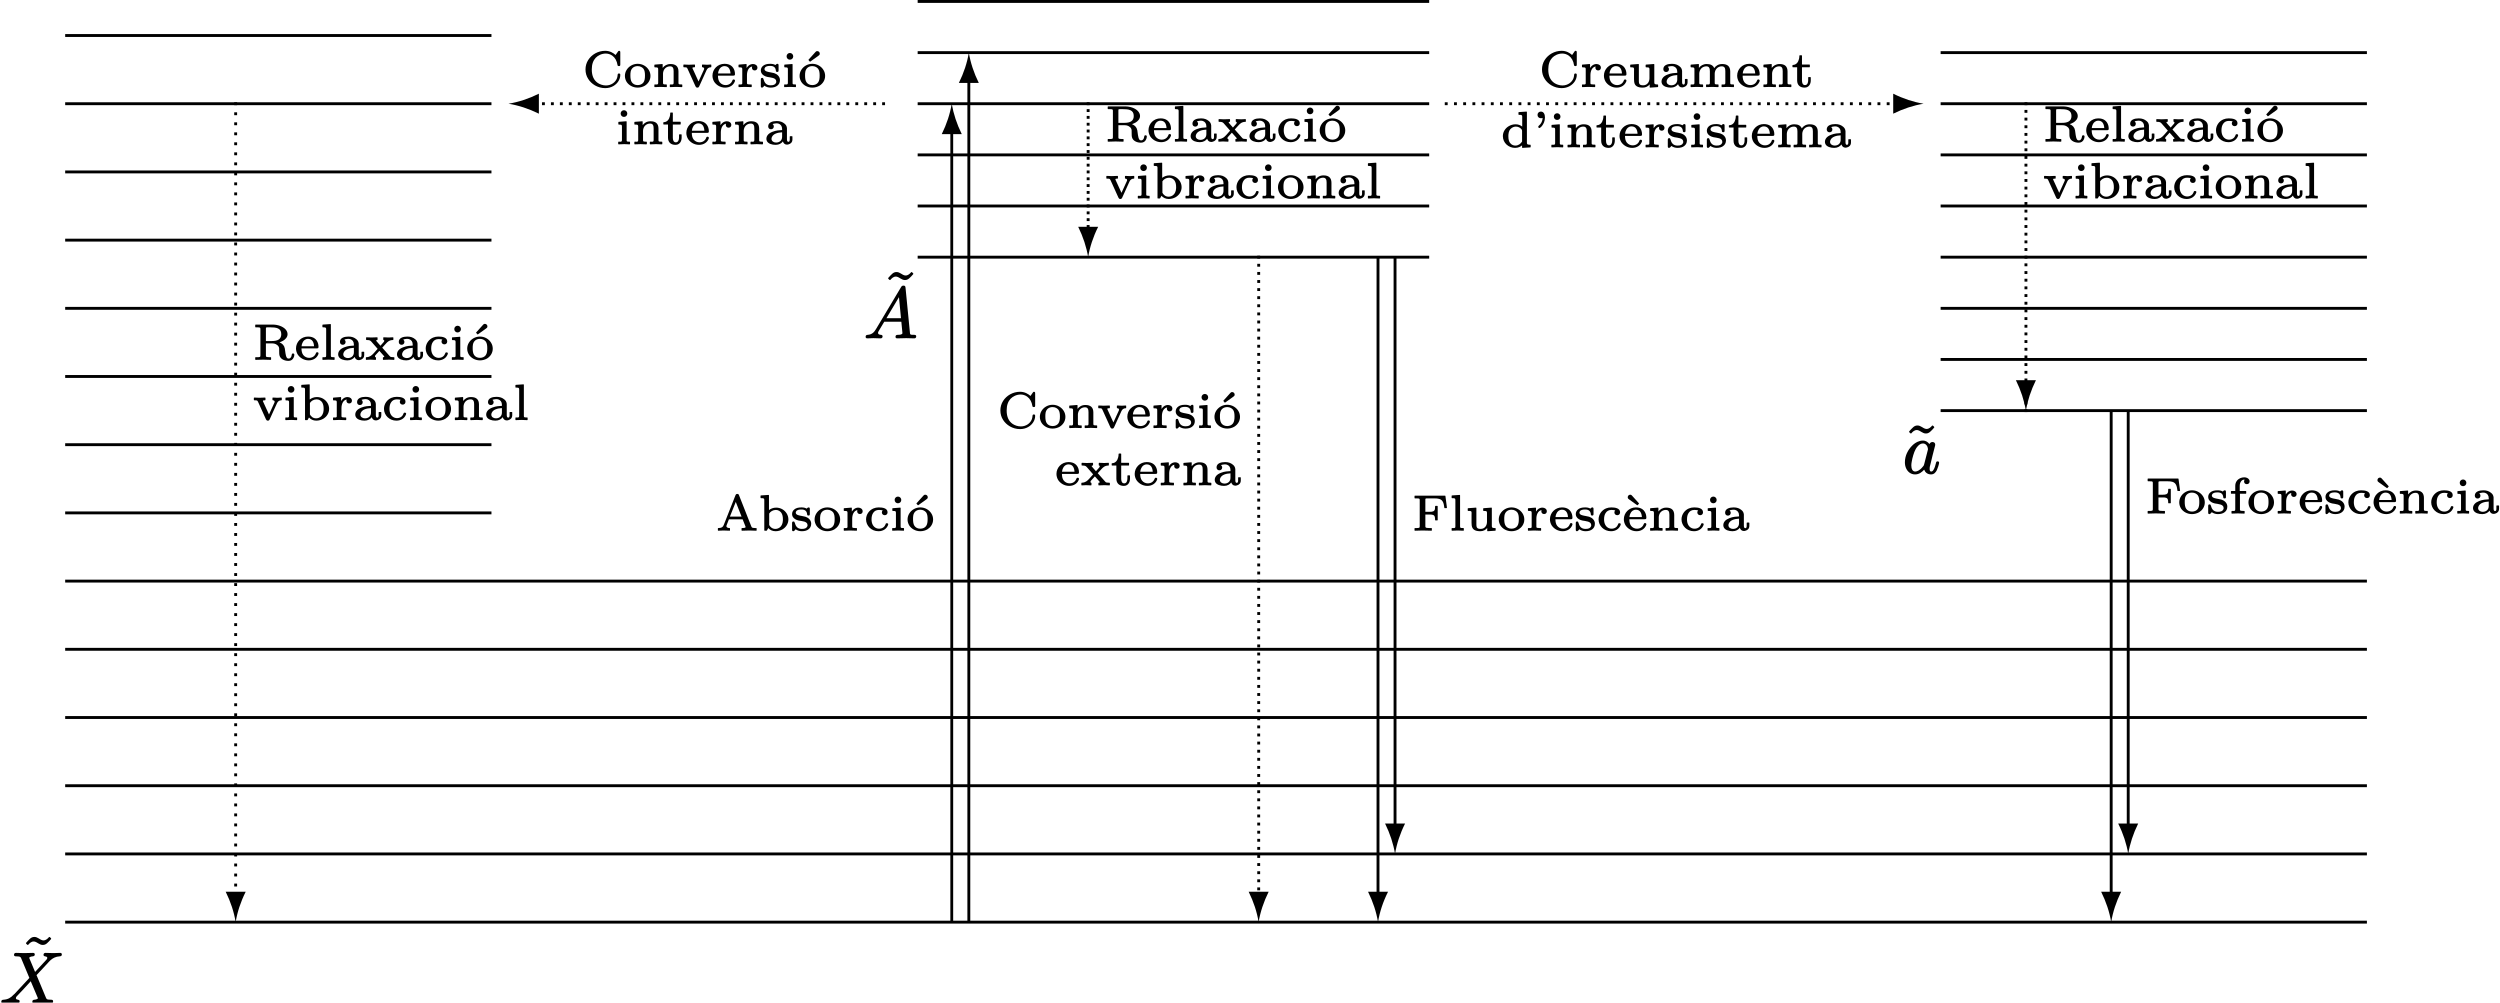 <?xml version='1.0' encoding='UTF-8'?>
<!-- This file was generated by dvisvgm 3.4 -->
<svg version='1.1' xmlns='http://www.w3.org/2000/svg' xmlns:xlink='http://www.w3.org/1999/xlink' width='346.37pt' height='138.91pt' viewBox='2.78 -141.93 346.37 138.91'>
<defs>
<path id='g4-39' d='M.66-4.44C.66-4.17 .85-3.98 1.13-3.98C1.23-3.98 1.31-4 1.37-4.02C1.35-3.55 1.14-3.19 .84-2.94C.8-2.9 .76-2.86 .76-2.79C.76-2.71 .84-2.62 .92-2.62C.95-2.62 .96-2.63 .98-2.64C1.11-2.71 1.19-2.8 1.3-2.94C1.49-3.19 1.69-3.58 1.69-4.08C1.69-4.5 1.54-4.9 1.12-4.9C.85-4.9 .66-4.7 .66-4.44Z'/>
<path id='g4-65' d='M1.92-1.9L2.73-3.93L3.53-1.9H1.92ZM5.55 .06C5.55 .06 5.56 .06 5.56 .06C5.59 .06 5.62 .03 5.62 0V-.25C5.62-.29 5.59-.31 5.56-.31H5.42C5.31-.31 5.22-.32 5.15-.33C4.98-.35 4.94-.4 4.88-.54L3.19-4.83C3.15-4.95 3.1-5.04 2.94-5.04S2.73-4.95 2.68-4.83L1.07-.75C.96-.45 .78-.31 .31-.31C.28-.31 .25-.29 .25-.25V0C.25 .03 .28 .06 .31 .06C.31 .06 .32 .06 .32 .06C.55 .04 .8 .03 1.03 .03C1.28 .03 1.64 .06 1.87 .06C1.9 .06 1.93 .03 1.93 0V-.25C1.93-.29 1.9-.31 1.87-.31C1.65-.31 1.43-.38 1.43-.59C1.43-.64 1.44-.66 1.46-.7L1.78-1.52H3.68L4.07-.54C4.07-.52 4.09-.48 4.09-.45C4.09-.31 3.74-.31 3.59-.31C3.56-.31 3.53-.29 3.53-.25V0C3.53 .03 3.56 .06 3.59 .06L4.63 .03C4.87 .03 5.34 .04 5.55 .06Z'/>
<path id='g4-67' d='M5.07-1.83C5.07-1.83 5.07-1.83 5.07-1.83C4.96-1.83 4.9-1.78 4.89-1.68C4.87-1.5 4.85-1.34 4.8-1.19C4.59-.61 4-.17 3.26-.17C2.84-.17 2.43-.32 2.14-.51C1.61-.87 1.3-1.46 1.3-2.38C1.3-3.12 1.5-3.63 1.84-4C2.15-4.32 2.66-4.59 3.24-4.59C3.54-4.59 3.86-4.5 4.14-4.3C4.52-4.03 4.78-3.58 4.87-2.98C4.89-2.89 4.95-2.85 5.06-2.85C5.06-2.85 5.06-2.85 5.06-2.85C5.22-2.85 5.25-2.92 5.25-3.08V-4.73C5.25-4.87 5.23-4.97 5.09-4.97C5.09-4.97 5.09-4.97 5.09-4.97C5-4.97 4.97-4.92 4.92-4.85L4.6-4.39C4.29-4.67 3.81-4.97 3.16-4.97C2.16-4.97 1.28-4.45 .8-3.69C.56-3.31 .43-2.86 .43-2.39C.43-1.9 .56-1.45 .81-1.07C1.24-.38 2.1 .2 3.16 .2C4.02 .2 4.66-.23 4.99-.76C5.16-1.03 5.25-1.33 5.25-1.63C5.25-1.76 5.2-1.83 5.07-1.83Z'/>
<path id='g4-70' d='M4.76-3.07C4.79-3.07 4.82-3.1 4.82-3.13C4.82-3.13 4.82-3.14 4.82-3.14L4.61-4.74C4.6-4.78 4.58-4.8 4.55-4.8H.39C.36-4.8 .33-4.77 .33-4.74V-4.48C.33-4.45 .36-4.42 .39-4.42H.56C.69-4.42 .79-4.41 .86-4.41C1.02-4.39 1.05-4.34 1.05-4.17V-.56C1.05-.43 1.04-.38 .94-.34C.83-.31 .73-.31 .56-.31H.39C.36-.31 .33-.29 .33-.25V0C.33 .03 .36 .06 .39 .06L1.45 .03L2.67 .06C2.71 .06 2.73 .03 2.73 0V-.25C2.73-.29 2.71-.31 2.67-.31H2.43C2.27-.31 2.15-.32 2.06-.33C1.89-.36 1.83-.38 1.83-.57V-2.18H2.45C2.59-2.18 2.71-2.18 2.8-2.15C3.14-2.09 3.18-1.85 3.18-1.43C3.18-1.39 3.21-1.37 3.24-1.37H3.48C3.51-1.37 3.54-1.39 3.54-1.43V-3.31C3.54-3.35 3.51-3.38 3.48-3.38H3.24C3.21-3.38 3.18-3.35 3.18-3.31C3.18-3.17 3.17-3.05 3.16-2.95C3.1-2.62 2.85-2.56 2.45-2.56H1.83V-4.21C1.83-4.24 1.83-4.27 1.83-4.29C1.84-4.44 1.95-4.42 2.11-4.42H3.08C3.35-4.42 3.57-4.4 3.74-4.35C4.28-4.2 4.38-3.75 4.46-3.12C4.46-3.09 4.48-3.07 4.52-3.07H4.76Z'/>
<path id='g4-82' d='M2.66-2.55H1.82V-4.24C1.82-4.35 1.81-4.41 1.9-4.44C2.03-4.46 2.23-4.45 2.39-4.45C3.24-4.45 3.95-4.36 3.95-3.5C3.95-2.77 3.4-2.55 2.66-2.55ZM5.58-.83C5.45-.83 5.41-.75 5.4-.64C5.38-.47 5.33-.35 5.27-.27C5.2-.18 5.11-.12 4.98-.12C4.84-.12 4.76-.17 4.71-.26C4.53-.53 4.51-1.14 4.44-1.52C4.39-1.76 4.32-1.89 4.19-2.04C4.13-2.11 3.98-2.25 3.7-2.37C3.88-2.43 4.04-2.5 4.2-2.59C4.5-2.77 4.82-3.07 4.82-3.5C4.82-3.75 4.71-3.98 4.53-4.18C4.16-4.57 3.49-4.83 2.75-4.83H.4C.37-4.83 .34-4.8 .34-4.76V-4.51C.34-4.48 .37-4.45 .4-4.45H.57C.7-4.45 .8-4.44 .87-4.44C1.03-4.41 1.06-4.37 1.06-4.2V-.56C1.06-.43 1.05-.38 .96-.34C.84-.31 .75-.31 .57-.31H.4C.37-.31 .34-.29 .34-.25V0C.34 .03 .37 .06 .4 .06L1.44 .03L2.48 .06C2.51 .06 2.54 .03 2.54 0V-.25C2.54-.29 2.51-.31 2.48-.31H2.31C2.18-.31 2.08-.32 2.01-.33C1.85-.35 1.82-.39 1.82-.56V-2.22H2.68C2.81-2.22 3.15-2.22 3.44-1.95C3.49-1.9 3.54-1.86 3.56-1.81C3.68-1.65 3.66-1.43 3.66-1.14C3.66-1.14 3.66-1.14 3.66-1.14C3.66-.89 3.66-.68 3.72-.5C3.86-.05 4.39 .2 4.95 .2C5.31 .2 5.53 .01 5.64-.21C5.7-.33 5.76-.49 5.76-.63C5.76-.63 5.76-.63 5.76-.64C5.76-.76 5.7-.83 5.58-.83Z'/>
<path id='g4-97' d='M.96-.7C.96-.79 .98-.89 1.03-.98C1.23-1.4 1.79-1.58 2.43-1.61V-.98C2.43-.49 2.08-.19 1.59-.19C1.27-.19 .96-.38 .96-.7ZM3.3-.29C3.13-.29 3.1-.48 3.1-.65V-1.88C3.1-1.99 3.1-2.09 3.1-2.19C3.07-2.48 2.95-2.66 2.76-2.81C2.48-3.04 2.16-3.17 1.69-3.17C1.12-3.17 .5-3 .5-2.43C.5-2.19 .66-2.03 .89-2.03C1.12-2.03 1.28-2.19 1.28-2.42C1.28-2.56 1.21-2.68 1.12-2.75C1.19-2.78 1.28-2.81 1.37-2.82C1.52-2.85 1.65-2.85 1.67-2.85C1.76-2.85 1.86-2.84 1.94-2.81C2.23-2.71 2.43-2.47 2.43-2.07V-1.92C2.06-1.9 1.6-1.88 1.12-1.69C.83-1.58 .63-1.45 .49-1.3C.35-1.14 .25-.96 .25-.7C.25-.59 .28-.47 .33-.38C.51-.03 1.03 .13 1.53 .13C2.01 .13 2.34-.08 2.54-.35C2.61-.11 2.79 .1 3.1 .1C3.11 .1 3.21 .1 3.33 .06C3.63-.02 3.86-.24 3.86-.63V-1.01C3.86-1.05 3.83-1.07 3.79-1.07H3.56C3.52-1.07 3.49-1.05 3.49-1.01V-.63C3.49-.47 3.47-.29 3.3-.29Z'/>
<path id='g4-98' d='M1.48-.73V-2.32C1.65-2.59 1.99-2.82 2.41-2.82C2.77-2.82 3.03-2.61 3.17-2.41C3.31-2.18 3.38-1.92 3.38-1.51C3.38-1.42 3.38-1.23 3.33-1.02C3.28-.84 3.21-.67 3.1-.54C2.84-.24 2.52-.19 2.33-.19C1.9-.19 1.62-.46 1.48-.73ZM1.45-2.8V-4.84C1.45-4.87 1.42-4.9 1.39-4.9C1.39-4.9 1.39-4.9 1.38-4.9L.33-4.83C.31-4.83 .28-4.8 .28-4.76V-4.51C.28-4.48 .31-4.45 .34-4.45C.46-4.45 .54-4.44 .61-4.44C.8-4.41 .8-4.32 .8-4.11V0C.8 .03 .83 .06 .86 .06H1.1C1.12 .06 1.14 .05 1.16 .03L1.35-.31C1.59-.05 1.92 .13 2.36 .13C2.72 .13 3.05 .03 3.33-.13C3.76-.39 4.14-.86 4.14-1.51C4.14-1.8 4.05-2.09 3.91-2.32C3.61-2.81 3.08-3.14 2.44-3.14C2.04-3.14 1.69-2.99 1.45-2.8Z'/>
<path id='g4-99' d='M3.15-.98C3.01-.98 2.98-.92 2.96-.82C2.83-.47 2.52-.22 2.06-.22C1.95-.22 1.83-.24 1.72-.28C1.28-.45 1.02-.88 1.02-1.51C1.02-1.9 1.1-2.2 1.25-2.41C1.4-2.65 1.66-2.82 2.04-2.82C2.15-2.82 2.45-2.8 2.57-2.76C2.5-2.7 2.45-2.59 2.45-2.48C2.45-2.25 2.62-2.09 2.85-2.09C3.08-2.09 3.24-2.25 3.24-2.49C3.24-3.06 2.56-3.17 2.02-3.17C1.75-3.17 1.51-3.12 1.29-3.03C.73-2.8 .26-2.22 .26-1.51C.26-.62 1 .13 1.98 .13C2.64 .13 3.08-.21 3.27-.64C3.3-.71 3.33-.76 3.33-.84C3.33-.94 3.24-.98 3.15-.98Z'/>
<path id='g4-100' d='M1.99-.19C1.75-.19 1.56-.28 1.43-.38C1.13-.61 1.02-.95 1.02-1.49C1.02-1.58 1.02-1.78 1.07-1.99C1.11-2.17 1.18-2.34 1.29-2.46C1.56-2.76 1.88-2.82 2.06-2.82C2.38-2.82 2.66-2.67 2.85-2.44C2.89-2.36 2.92-2.34 2.92-2.22V-.75C2.74-.45 2.41-.19 1.99-.19ZM2.03-3.14C1.67-3.14 1.34-3.04 1.06-2.87C.63-2.61 .26-2.13 .26-1.5C.26-.54 1.07 .13 1.95 .13C2.42 .13 2.74-.07 2.92-.22V.07C2.92 .1 2.94 .13 2.98 .13C2.98 .13 2.98 .13 2.98 .13L4.06 .06C4.09 .06 4.11 .03 4.11 0V-.25C4.11-.29 4.09-.31 4.05-.31C3.94-.31 3.85-.31 3.79-.33C3.61-.35 3.59-.44 3.59-.64V-4.84C3.59-4.87 3.56-4.9 3.53-4.9C3.53-4.9 3.53-4.9 3.52-4.9L2.48-4.83C2.45-4.83 2.42-4.8 2.42-4.76V-4.51C2.42-4.48 2.45-4.45 2.48-4.45C2.59-4.45 2.68-4.45 2.75-4.44C2.93-4.41 2.94-4.32 2.94-4.12V-2.82C2.72-3 2.41-3.14 2.03-3.14Z'/>
<path id='g4-101' d='M2.71-1.83H.98C1-2.04 1.05-2.2 1.12-2.33C1.24-2.61 1.5-2.85 1.88-2.85C2.48-2.85 2.68-2.36 2.71-1.83ZM3.15-1C3.03-1 2.98-.93 2.96-.84C2.82-.47 2.5-.22 2.02-.22C1.72-.22 1.42-.36 1.22-.61C1.04-.84 .97-1.16 .97-1.53H3.08C3.25-1.53 3.33-1.56 3.33-1.74C3.33-1.9 3.31-2.06 3.26-2.23C3.08-2.8 2.64-3.17 1.88-3.17C.93-3.17 .21-2.42 .21-1.53C.21-1.22 .3-.93 .45-.68C.74-.24 1.29 .13 1.97 .13C2.63 .13 3.09-.22 3.28-.66C3.31-.72 3.33-.77 3.33-.84C3.33-.94 3.25-1 3.15-1Z'/>
<path id='g4-102' d='M1.19 .03L2.09 .06C2.13 .06 2.15 .03 2.15 0V-.25C2.15-.29 2.13-.31 2.09-.31H1.95C1.83-.31 1.74-.32 1.67-.33C1.51-.35 1.5-.4 1.5-.56V-2.69H2.31C2.34-2.69 2.37-2.72 2.37-2.75V-3.01C2.37-3.04 2.34-3.07 2.31-3.07H1.47V-3.79C1.47-4.28 1.76-4.71 2.15-4.64C2.11-4.58 2.07-4.49 2.07-4.4C2.07-4.18 2.22-4.02 2.45-4.02C2.68-4.02 2.84-4.17 2.84-4.4C2.84-4.48 2.82-4.55 2.79-4.61C2.68-4.83 2.42-4.97 2.09-4.97C1.9-4.97 1.69-4.92 1.51-4.84C1.16-4.67 .85-4.32 .85-3.79V-3.07H.31C.28-3.07 .25-3.04 .25-3.01V-2.75C.25-2.72 .28-2.69 .31-2.69H.85V-.55C.85-.51 .85-.48 .84-.45C.82-.25 .6-.31 .39-.31C.36-.31 .33-.29 .33-.25V0C.33 .03 .36 .06 .39 .06C.61 .06 .92 .03 1.19 .03Z'/>
<path id='g4-105' d='M1.13-4.67C.87-4.67 .67-4.46 .67-4.21C.67-3.93 .88-3.74 1.13-3.74C1.39-3.74 1.59-3.94 1.59-4.2C1.59-4.47 1.38-4.67 1.13-4.67ZM1.17 .03C1.42 .03 1.67 .04 1.9 .06C1.9 .06 1.91 .06 1.91 .06C1.95 .06 1.97 .03 1.97 0V-.25C1.97-.29 1.95-.31 1.91-.31C1.81-.31 1.73-.31 1.67-.32C1.52-.33 1.5-.38 1.5-.54V-3.08C1.5-3.11 1.47-3.14 1.44-3.14C1.44-3.14 1.44-3.14 1.43-3.14L.4-3.06C.38-3.06 .35-3.03 .35-3V-2.75C.35-2.71 .38-2.68 .41-2.68C.52-2.68 .6-2.68 .66-2.67C.84-2.65 .85-2.56 .85-2.36V-.55C.85-.51 .85-.48 .84-.45C.82-.25 .6-.31 .39-.31C.36-.31 .33-.29 .33-.25V0C.33 .03 .36 .06 .39 .06C.4 .06 .89 .03 1.17 .03Z'/>
<path id='g4-108' d='M1.17 .03C1.44 .03 1.69 .04 1.95 .06C1.96 .06 1.96 .06 1.96 .06C1.99 .06 2.02 .03 2.02 0V-.25C2.02-.29 1.99-.31 1.96-.31C1.85-.31 1.76-.31 1.69-.32C1.53-.33 1.5-.38 1.5-.55V-4.84C1.5-4.87 1.47-4.9 1.44-4.9C1.44-4.9 1.44-4.9 1.43-4.9L.38-4.83C.36-4.83 .33-4.8 .33-4.76V-4.51C.33-4.48 .36-4.45 .39-4.45C.5-4.45 .59-4.45 .66-4.44C.84-4.41 .85-4.32 .85-4.12V-.55C.85-.51 .85-.48 .84-.45C.82-.25 .6-.31 .39-.31C.36-.31 .33-.29 .33-.25V0C.33 .03 .36 .06 .39 .06C.4 .06 .89 .03 1.17 .03Z'/>
<path id='g4-109' d='M6.26 .06C6.29 .06 6.32 .03 6.32 0V-.25C6.32-.29 6.29-.31 6.26-.31C6.14-.31 6.05-.31 5.99-.32C5.82-.33 5.8-.38 5.8-.55V-2.11C5.8-2.82 5.4-3.14 4.69-3.14C4.16-3.14 3.8-2.89 3.58-2.57C3.42-2.96 3.08-3.14 2.55-3.14C2.03-3.14 1.69-2.9 1.46-2.6V-3.08C1.46-3.11 1.44-3.14 1.4-3.14C1.4-3.14 1.4-3.14 1.39-3.14L.37-3.06C.34-3.06 .31-3.03 .31-3V-2.75C.31-2.71 .34-2.68 .38-2.68C.49-2.68 .58-2.68 .64-2.67C.82-2.65 .84-2.56 .84-2.36V-.55C.84-.51 .84-.48 .83-.45C.81-.25 .59-.31 .38-.31C.34-.31 .31-.29 .31-.25V0C.31 .03 .34 .06 .38 .06C.38 .06 .88 .03 1.17 .03C1.4 .03 1.74 .06 1.97 .06C2.01 .06 2.04 .03 2.04 0V-.25C2.04-.29 2.01-.31 1.97-.31C1.86-.31 1.77-.31 1.71-.32C1.54-.33 1.51-.38 1.51-.55V-1.81C1.51-1.92 1.53-2.02 1.56-2.12C1.67-2.51 2.02-2.82 2.49-2.82C2.89-2.82 2.98-2.54 2.98-2.14V-.55C2.98-.51 2.98-.48 2.97-.45C2.95-.25 2.73-.31 2.52-.31C2.48-.31 2.45-.29 2.45-.25V0C2.45 .03 2.48 .06 2.52 .06C2.52 .06 3.02 .03 3.31 .03C3.54 .03 3.88 .06 4.11 .06C4.15 .06 4.18 .03 4.18 0V-.25C4.18-.29 4.15-.31 4.11-.31C4-.31 3.91-.31 3.85-.32C3.68-.33 3.65-.38 3.65-.55V-1.81C3.65-1.92 3.67-2.02 3.7-2.12C3.81-2.51 4.16-2.82 4.63-2.82C5.04-2.82 5.12-2.54 5.12-2.14V-.55C5.12-.51 5.12-.48 5.11-.45C5.09-.25 4.87-.31 4.66-.31C4.62-.31 4.6-.29 4.6-.25V0C4.6 .03 4.62 .06 4.66 .06C4.67 .06 5.16 .03 5.45 .03C5.68 .03 6.03 .06 6.26 .06Z'/>
<path id='g4-110' d='M4.11 .06C4.15 .06 4.18 .03 4.18 0V-.25C4.18-.29 4.15-.31 4.11-.31C4-.31 3.91-.31 3.85-.32C3.68-.33 3.65-.38 3.65-.55V-2.11C3.65-2.82 3.26-3.14 2.55-3.14C2.03-3.14 1.69-2.9 1.46-2.6V-3.08C1.46-3.11 1.44-3.14 1.4-3.14C1.4-3.14 1.4-3.14 1.39-3.14L.37-3.06C.34-3.06 .31-3.03 .31-3V-2.75C.31-2.71 .34-2.68 .38-2.68C.49-2.68 .58-2.68 .64-2.67C.82-2.65 .84-2.56 .84-2.36V-.55C.84-.51 .84-.48 .83-.45C.81-.25 .59-.31 .38-.31C.34-.31 .31-.29 .31-.25V0C.31 .03 .34 .06 .38 .06C.38 .06 .88 .03 1.17 .03C1.4 .03 1.74 .06 1.97 .06C2.01 .06 2.04 .03 2.04 0V-.25C2.04-.29 2.01-.31 1.97-.31C1.86-.31 1.77-.31 1.71-.32C1.54-.33 1.51-.38 1.51-.55V-1.81C1.51-1.92 1.53-2.02 1.56-2.12C1.67-2.51 2.02-2.82 2.49-2.82C2.89-2.82 2.98-2.54 2.98-2.14V-.55C2.98-.51 2.98-.48 2.97-.45C2.95-.25 2.73-.31 2.52-.31C2.48-.31 2.45-.29 2.45-.25V0C2.45 .03 2.48 .06 2.52 .06C2.52 .06 3.02 .03 3.31 .03C3.54 .03 3.88 .06 4.11 .06Z'/>
<path id='g4-111' d='M2.99-1.55C2.99-1.16 2.95-.83 2.78-.59C2.61-.35 2.31-.22 1.98-.22C1.6-.22 1.33-.38 1.17-.61S.97-1.19 .97-1.55C.97-1.72 .97-1.91 1.01-2.1C1.11-2.54 1.44-2.85 1.98-2.85C2.37-2.85 2.64-2.66 2.79-2.47C2.95-2.24 2.99-1.92 2.99-1.55ZM3.75-1.49C3.75-1.79 3.67-2.08 3.51-2.33C3.21-2.82 2.64-3.17 1.98-3.17S.75-2.82 .45-2.33C.29-2.08 .21-1.79 .21-1.49S.3-.91 .45-.66C.74-.22 1.29 .13 1.98 .13C2.34 .13 2.68 .03 2.96-.13C3.38-.39 3.75-.86 3.75-1.49Z'/>
<path id='g4-114' d='M2.29-3.14C2.08-3.14 1.86-3.07 1.67-2.91C1.57-2.82 1.48-2.72 1.4-2.59V-3.08C1.4-3.11 1.37-3.14 1.34-3.14C1.34-3.14 1.34-3.14 1.33-3.14L.33-3.06C.31-3.06 .28-3.03 .28-3V-2.75C.28-2.71 .31-2.68 .34-2.68C.45-2.68 .54-2.68 .61-2.67C.79-2.65 .8-2.56 .8-2.36V-.55C.8-.51 .8-.48 .8-.45C.77-.25 .55-.31 .34-.31C.31-.31 .28-.29 .28-.25V0C.28 .03 .31 .06 .34 .06C.56 .06 .87 .03 1.14 .03L2.04 .06C2.08 .06 2.11 .03 2.11 0V-.25C2.11-.29 2.08-.31 2.04-.31H1.9C1.78-.31 1.69-.32 1.62-.33C1.46-.35 1.45-.4 1.45-.56V-1.59C1.45-2.18 1.68-2.72 2.18-2.8C2.15-2.75 2.14-2.69 2.14-2.63C2.14-2.4 2.3-2.25 2.52-2.25C2.74-2.25 2.9-2.4 2.9-2.63C2.9-2.94 2.62-3.14 2.29-3.14Z'/>
<path id='g4-115' d='M2.71-2.28V-2.94C2.71-3.08 2.68-3.17 2.55-3.17C2.55-3.17 2.55-3.17 2.54-3.17C2.42-3.17 2.35-3.06 2.27-3C2.09-3.12 1.83-3.17 1.55-3.17C1.09-3.17 .79-3.07 .59-2.91C.38-2.75 .25-2.54 .25-2.24C.25-2.11 .29-1.98 .34-1.88C.5-1.6 .81-1.43 1.17-1.35C1.6-1.26 2.39-1.26 2.39-.72C2.39-.66 2.39-.59 2.36-.54C2.25-.29 2.01-.19 1.6-.19C.98-.19 .75-.57 .62-1.05C.59-1.16 .56-1.22 .43-1.22C.29-1.22 .25-1.13 .25-.97V-.1C.25 .03 .27 .13 .41 .13C.43 .13 .44 .13 .45 .13C.58 .08 .66-.04 .75-.14C.96 .03 1.29 .13 1.6 .13C2.01 .13 2.32 .03 2.52-.13C2.75-.3 2.9-.55 2.9-.91C2.9-1.44 2.47-1.76 2.09-1.88C1.79-1.97 1.44-1.99 1.16-2.08C.98-2.13 .76-2.21 .76-2.45C.76-2.5 .77-2.55 .8-2.59C.9-2.82 1.2-2.88 1.55-2.88C2.07-2.88 2.31-2.64 2.34-2.18C2.35-2.07 2.43-2.04 2.52-2.04C2.68-2.04 2.71-2.12 2.71-2.28Z'/>
<path id='g4-116' d='M1.46-.86V-2.69H2.49C2.52-2.69 2.55-2.72 2.55-2.75V-3.01C2.55-3.04 2.52-3.07 2.49-3.07H1.46V-4.29C1.46-4.32 1.44-4.35 1.4-4.35H1.16C1.13-4.35 1.1-4.32 1.1-4.29C1.1-4.14 1.08-4 1.05-3.85C.95-3.42 .7-3.03 .2-3.01C.17-3.01 .14-2.98 .14-2.95V-2.75C.14-2.72 .17-2.69 .2-2.69H.79V-.87C.79-.22 1.19 .13 1.83 .13C1.91 .13 1.99 .12 2.06 .1C2.45-.01 2.68-.39 2.68-.88V-1.26C2.68-1.3 2.65-1.33 2.62-1.33H2.38C2.34-1.33 2.32-1.3 2.32-1.26V-.89C2.32-.55 2.2-.22 1.88-.22C1.55-.22 1.46-.54 1.46-.86Z'/>
<path id='g4-117' d='M3.07 .13C3.07 .13 3.07 .13 3.08 .13L4.12 .06C4.15 .06 4.18 .03 4.18 0V-.25C4.18-.29 4.15-.31 4.11-.31C4-.31 3.91-.31 3.85-.33C3.67-.35 3.65-.44 3.65-.64V-3.08C3.65-3.11 3.63-3.14 3.59-3.14C3.59-3.14 3.59-3.14 3.58-3.14L2.51-3.06C2.48-3.06 2.45-3.03 2.45-3V-2.75C2.45-2.71 2.48-2.68 2.52-2.68C2.63-2.68 2.72-2.68 2.78-2.67C2.96-2.65 2.98-2.56 2.98-2.36V-1.16C2.98-.91 2.9-.68 2.78-.52C2.64-.33 2.42-.19 2.11-.19C1.96-.19 1.85-.21 1.76-.24C1.56-.31 1.51-.5 1.51-.78V-3.08C1.51-3.11 1.49-3.14 1.45-3.14C1.45-3.14 1.45-3.14 1.44-3.14L.37-3.06C.34-3.06 .31-3.03 .31-3V-2.75C.31-2.71 .34-2.68 .38-2.68C.52-2.68 .66-2.69 .75-2.65C.89-2.58 .84-2.33 .84-2.11V-1.05C.84-.93 .84-.81 .86-.68C.93-.08 1.37 .13 2.06 .13C2.06 .13 2.06 .13 2.06 .13C2.48 .13 2.8-.06 3.01-.32V.07C3.01 .1 3.03 .13 3.07 .13Z'/>
<path id='g4-118' d='M3.43-3.04C3.24-3.04 2.98-3.05 2.8-3.07C2.8-3.07 2.8-3.07 2.8-3.07C2.76-3.07 2.73-3.04 2.73-3.01V-2.75C2.73-2.72 2.76-2.69 2.8-2.69C2.93-2.68 3.03-2.62 3.03-2.49C3.03-2.43 3.01-2.37 2.98-2.32L2.25-.72L1.44-2.49C1.44-2.5 1.4-2.57 1.4-2.59C1.4-2.7 1.6-2.69 1.69-2.69C1.73-2.69 1.76-2.72 1.76-2.75V-3.01C1.76-3.04 1.73-3.07 1.69-3.07C1.69-3.07 1.19-3.04 .9-3.04C.69-3.04 .42-3.05 .22-3.07C.22-3.07 .22-3.07 .22-3.07C.18-3.07 .15-3.04 .15-3.01V-2.75C.15-2.72 .18-2.69 .22-2.69C.33-2.69 .43-2.69 .49-2.68C.64-2.66 .68-2.6 .73-2.48L1.83-.05C1.88 .05 1.94 .13 2.09 .13S2.29 .06 2.34-.04L3.36-2.29C3.47-2.53 3.66-2.69 3.96-2.69C4-2.69 4.02-2.72 4.02-2.75V-3.01C4.02-3.04 4-3.07 3.96-3.07C3.79-3.07 3.61-3.04 3.43-3.04Z'/>
<path id='g4-120' d='M3.28-3.04C3.08-3.04 2.8-3.05 2.6-3.07C2.6-3.07 2.59-3.07 2.59-3.07C2.56-3.07 2.53-3.04 2.53-3.01V-2.75C2.53-2.73 2.55-2.7 2.58-2.69C2.64-2.68 2.67-2.66 2.67-2.59C2.67-2.52 2.64-2.46 2.58-2.4L2.14-1.9L1.61-2.51C1.58-2.55 1.55-2.57 1.55-2.61C1.55-2.67 1.61-2.69 1.67-2.69C1.71-2.69 1.74-2.72 1.74-2.75V-3.01C1.74-3.04 1.71-3.07 1.67-3.07C1.67-3.07 1.67-3.07 1.67-3.07C1.42-3.05 1.15-3.04 .89-3.04C.68-3.04 .42-3.05 .22-3.07C.22-3.07 .22-3.07 .22-3.07C.18-3.07 .15-3.04 .15-3.01V-2.75C.15-2.72 .18-2.69 .22-2.69C.53-2.69 .7-2.67 .85-2.5C1.15-2.16 1.45-1.82 1.75-1.47C1.62-1.31 1.3-.97 1.19-.84C.93-.57 .7-.33 .18-.31C.15-.31 .12-.29 .12-.25V0C.12 .03 .15 .06 .18 .06C.38 .06 .54 .03 .76 .03C.97 .03 1.25 .04 1.45 .06C1.45 .06 1.46 .06 1.46 .06C1.49 .06 1.52 .03 1.52 0V-.25C1.52-.28 1.5-.31 1.46-.31C1.41-.32 1.38-.35 1.38-.41C1.38-.55 1.48-.63 1.56-.71L1.99-1.19L2.55-.56C2.59-.52 2.62-.48 2.64-.46C2.66-.43 2.67-.43 2.67-.4C2.67-.33 2.61-.31 2.55-.31C2.51-.31 2.48-.29 2.48-.25V0C2.48 .03 2.51 .06 2.55 .06C2.76 .06 3.13 .03 3.33 .03C3.56 .03 3.78 .04 4 .06C4 .06 4 .06 4 .06C4.04 .06 4.07 .03 4.07 0V-.25C4.07-.29 4.04-.31 4-.31C3.86-.31 3.76-.32 3.68-.33C3.51-.35 3.47-.39 3.37-.52C3.04-.89 2.71-1.26 2.39-1.63C2.48-1.74 2.82-2.11 2.88-2.17C3.12-2.44 3.36-2.68 3.87-2.69C3.91-2.69 3.93-2.72 3.93-2.75V-3.01C3.93-3.04 3.91-3.07 3.87-3.07C3.68-3.07 3.47-3.04 3.28-3.04Z'/>
<path id='g4-232' d='M.75-4.58C.75-4.41 .84-4.34 .95-4.27L2.05-3.48C2.06-3.47 2.07-3.47 2.09-3.47C2.11-3.47 2.12-3.47 2.13-3.49L2.29-3.67C2.3-3.68 2.31-3.7 2.31-3.71S2.3-3.74 2.29-3.75L1.37-4.77C1.31-4.85 1.23-4.93 1.09-4.93C.91-4.93 .75-4.78 .75-4.58ZM2.71-1.83H.98C1-2.04 1.05-2.2 1.12-2.33C1.24-2.61 1.5-2.85 1.88-2.85C2.48-2.85 2.68-2.36 2.71-1.83ZM3.15-1C3.03-1 2.98-.93 2.96-.84C2.82-.47 2.5-.22 2.02-.22C1.72-.22 1.42-.36 1.22-.61C1.04-.84 .97-1.16 .97-1.53H3.08C3.25-1.53 3.33-1.56 3.33-1.74C3.33-1.9 3.31-2.06 3.26-2.23C3.08-2.8 2.64-3.17 1.88-3.17C.93-3.17 .21-2.42 .21-1.53C.21-1.22 .3-.93 .45-.68C.74-.24 1.29 .13 1.97 .13C2.63 .13 3.09-.22 3.28-.66C3.31-.72 3.33-.77 3.33-.84C3.33-.94 3.25-1 3.15-1Z'/>
<path id='g4-243' d='M2.66-4.93C2.52-4.93 2.44-4.85 2.38-4.77L1.46-3.75C1.45-3.74 1.44-3.72 1.44-3.71S1.45-3.68 1.46-3.67L1.62-3.49C1.63-3.47 1.65-3.47 1.67-3.47C1.68-3.47 1.69-3.47 1.7-3.48L2.8-4.27C2.91-4.34 3.01-4.41 3.01-4.58C3.01-4.78 2.85-4.93 2.66-4.93ZM2.99-1.55C2.99-1.16 2.95-.83 2.78-.59C2.61-.35 2.31-.22 1.98-.22C1.6-.22 1.33-.38 1.17-.61S.97-1.19 .97-1.55C.97-1.72 .97-1.91 1.01-2.1C1.11-2.54 1.44-2.85 1.98-2.85C2.37-2.85 2.64-2.66 2.79-2.47C2.95-2.24 2.99-1.92 2.99-1.55ZM3.75-1.49C3.75-1.79 3.67-2.08 3.51-2.33C3.21-2.82 2.64-3.17 1.98-3.17S.75-2.82 .45-2.33C.29-2.08 .21-1.79 .21-1.49S.3-.91 .45-.66C.74-.22 1.29 .13 1.98 .13C2.34 .13 2.68 .03 2.96-.13C3.38-.39 3.75-.86 3.75-1.49Z'/>
<path id='g35-65' d='M3.14-2.7L4.88-5.62L5.16-2.7H3.14ZM2.61-.19C2.61-.33 2.51-.4 2.36-.4C2.18-.42 1.98-.46 1.98-.66C1.98-.78 2.05-.89 2.11-.99C2.25-1.23 2.29-1.29 2.84-2.21H5.21C5.24-1.85 5.29-1.43 5.32-1.06C5.34-.89 5.36-.78 5.36-.64C5.36-.42 4.95-.4 4.73-.4C4.73-.4 4.72-.4 4.72-.4C4.5-.4 4.4-.32 4.4-.11C4.4 .02 4.51 .09 4.63 .09C5.04 .09 5.47 .06 5.88 .06C6.13 .06 6.75 .09 7 .09C7 .09 7 .09 7 .09C7.18 .09 7.27-.02 7.27-.2C7.27-.37 7.13-.4 6.96-.4C6.95-.4 6.95-.4 6.95-.4C6.8-.4 6.69-.4 6.62-.41C6.43-.44 6.42-.49 6.4-.68L5.79-6.91C5.77-7.11 5.73-7.22 5.51-7.22C5.32-7.22 5.24-7.13 5.17-7.01L1.7-1.2C1.45-.77 1.15-.44 .55-.4C.36-.39 .26-.32 .26-.11C.26 .01 .36 .09 .48 .09C.76 .09 1.07 .06 1.33 .06C1.65 .06 2 .09 2.33 .09C2.33 .09 2.33 .09 2.34 .09C2.51 .09 2.61-.01 2.61-.19Z'/>
<path id='g35-88' d='M6.03-6.61C6.03-6.29 6.55-6.51 6.55-6.19C6.55-6.06 6.45-5.96 6.38-5.89L4.86-4.25C4.59-4.91 4.31-5.55 4.04-6.21C4.13-6.33 4.29-6.39 4.54-6.41C4.71-6.43 4.82-6.5 4.82-6.68C4.82-6.82 4.72-6.89 4.58-6.89C4.17-6.89 3.75-6.86 3.33-6.86C3.08-6.86 2.46-6.89 2.21-6.89C2.21-6.89 2.21-6.89 2.21-6.89C2.03-6.89 1.94-6.78 1.94-6.61C1.94-6.44 2.08-6.41 2.25-6.41C2.26-6.41 2.26-6.41 2.26-6.41C2.41-6.41 2.52-6.4 2.6-6.39C2.8-6.36 2.86-6.3 2.93-6.15L4.07-3.42L2.02-1.21C1.96-1.16 1.94-1.15 1.88-1.09C1.51-.69 1.12-.44 .48-.4C.28-.39 .18-.32 .18-.11C.18 .01 .28 .09 .4 .09C.71 .09 1.04 .06 1.33 .06C1.7 .06 2.08 .09 2.45 .09C2.45 .09 2.45 .09 2.45 .09C2.63 .09 2.72-.02 2.72-.2C2.72-.52 2.2-.3 2.2-.62C2.2-.79 2.36-.91 2.45-1.01C3.06-1.65 3.67-2.3 4.26-2.96C4.59-2.16 4.93-1.39 5.26-.6C5.17-.48 4.99-.42 4.76-.4C4.58-.38 4.48-.31 4.48-.12C4.48 .02 4.58 .09 4.72 .09L5.98 .06C6.23 .06 6.83 .09 7.08 .09C7.08 .09 7.08 .09 7.08 .09C7.26 .09 7.36-.01 7.36-.19C7.36-.34 7.25-.4 7.1-.4C7.09-.4 7.09-.4 7.09-.4C6.93-.4 6.8-.41 6.71-.42C6.44-.44 6.42-.56 6.32-.79L5.06-3.81C5.54-4.3 6.21-5.05 6.69-5.56C6.84-5.73 6.97-5.85 7.05-5.92C7.35-6.17 7.72-6.38 8.26-6.41C8.47-6.42 8.57-6.49 8.57-6.69C8.57-6.81 8.47-6.89 8.35-6.89C8.04-6.89 7.71-6.86 7.41-6.86C7.04-6.86 6.67-6.89 6.31-6.89C6.31-6.89 6.31-6.89 6.3-6.89C6.12-6.89 6.03-6.78 6.03-6.61Z'/>
<path id='g35-97' d='M1.2-1.05C1.2-1.36 1.28-1.67 1.34-1.99C1.5-2.63 1.69-3.24 2.04-3.65C2.22-3.86 2.46-4.09 2.81-4.09C3.23-4.09 3.48-3.69 3.51-3.31C3.51-3.26 3.49-3.21 3.48-3.16L2.98-1.21C2.93-1.01 2.92-1.03 2.8-.88C2.37-.34 1.98-.2 1.74-.2C1.33-.2 1.2-.63 1.2-1.05ZM4.84-1.61C4.67-1.61 4.64-1.5 4.61-1.36C4.53-1.04 4.44-.71 4.29-.46C4.22-.33 4.12-.2 3.95-.2C3.76-.2 3.74-.38 3.74-.57C3.74-.89 3.78-.92 3.87-1.29C4.04-2.05 4.24-2.81 4.44-3.58C4.49-3.79 4.51-3.8 4.51-3.94C4.51-4.15 4.35-4.29 4.13-4.29C3.91-4.29 3.77-4.14 3.7-4C3.52-4.26 3.24-4.49 2.8-4.49C2.55-4.49 2.31-4.43 2.07-4.32C1.78-4.19 1.5-3.99 1.26-3.73C.76-3.21 .31-2.43 .31-1.48C.31-1.16 .37-.87 .49-.62C.7-.17 1.12 .2 1.72 .2C2.28 .2 2.67-.12 2.98-.46C3.11-.09 3.44 .2 3.93 .2C4.36 .2 4.59-.1 4.74-.4C4.84-.6 5.05-1.25 5.05-1.42C5.05-1.55 4.96-1.61 4.84-1.61Z'/>
<path id='g38-126' d='M3.08-5.47C3.34-5.47 3.5-5.57 3.65-5.69C3.86-5.86 4.02-6.06 4.22-6.28C4.23-6.3 4.24-6.32 4.24-6.34C4.24-6.37 4.23-6.39 4.21-6.41L4.05-6.56C4.04-6.57 4.01-6.58 4-6.58C3.97-6.58 3.95-6.57 3.93-6.55C3.78-6.36 3.51-6.1 3.18-6.1C3.14-6.1 3.1-6.1 3.06-6.11C2.64-6.2 2.38-6.58 1.91-6.58C1.65-6.58 1.49-6.48 1.34-6.36C1.14-6.19 .97-5.99 .77-5.77C.76-5.75 .75-5.73 .75-5.71C.75-5.68 .76-5.66 .78-5.64L.94-5.49C.95-5.48 .98-5.47 1-5.47C1.03-5.47 1.05-5.48 1.07-5.5C1.22-5.69 1.48-5.95 1.81-5.95C1.85-5.95 1.89-5.95 1.93-5.94C2.35-5.85 2.61-5.47 3.08-5.47Z'/>
</defs>
<g id='page9009'>
<use x='5.63' y='-5.54' xlink:href='#g38-126'/>
<use x='2.78' y='-3.02' xlink:href='#g35-88'/>
<path d='M11.81-14.17H330.71' stroke='#000' fill='none' stroke-width='.4'/>
<path d='M11.81-23.62H330.71' stroke='#000' fill='none' stroke-width='.4' stroke-miterlimit='10'/>
<path d='M11.81-33.07H330.71' stroke='#000' fill='none' stroke-width='.4' stroke-miterlimit='10'/>
<path d='M11.81-42.52H330.71' stroke='#000' fill='none' stroke-width='.4' stroke-miterlimit='10'/>
<path d='M11.81-51.97H330.71' stroke='#000' fill='none' stroke-width='.4' stroke-miterlimit='10'/>
<path d='M11.81-61.42H330.71' stroke='#000' fill='none' stroke-width='.4' stroke-miterlimit='10'/>
<path d='M11.81-70.87H70.87' stroke='#000' fill='none' stroke-width='.4' stroke-miterlimit='10'/>
<path d='M11.81-80.32H70.87' stroke='#000' fill='none' stroke-width='.4' stroke-miterlimit='10'/>
<path d='M11.81-89.77H70.87' stroke='#000' fill='none' stroke-width='.4' stroke-miterlimit='10'/>
<path d='M11.81-99.21H70.87' stroke='#000' fill='none' stroke-width='.4' stroke-miterlimit='10'/>
<path d='M11.81-108.66H70.87' stroke='#000' fill='none' stroke-width='.4' stroke-miterlimit='10'/>
<path d='M11.81-118.11H70.87' stroke='#000' fill='none' stroke-width='.4' stroke-miterlimit='10'/>
<path d='M11.81-127.56H70.87' stroke='#000' fill='none' stroke-width='.4' stroke-miterlimit='10'/>
<path d='M11.81-137.01H70.87' stroke='#000' fill='none' stroke-width='.4' stroke-miterlimit='10'/>
<use x='125.08' y='-97.66' xlink:href='#g38-126'/>
<use x='122.45' y='-95.14' xlink:href='#g35-65'/>
<path d='M129.92-106.3H200.79' stroke='#000' fill='none' stroke-width='.4' stroke-miterlimit='10'/>
<path d='M129.92-113.39H200.79' stroke='#000' fill='none' stroke-width='.4' stroke-miterlimit='10'/>
<path d='M129.92-120.47H200.79' stroke='#000' fill='none' stroke-width='.4' stroke-miterlimit='10'/>
<path d='M129.92-127.56H200.79' stroke='#000' fill='none' stroke-width='.4' stroke-miterlimit='10'/>
<path d='M129.92-134.64H200.79' stroke='#000' fill='none' stroke-width='.4' stroke-miterlimit='10'/>
<path d='M129.92-141.73H200.79' stroke='#000' fill='none' stroke-width='.4' stroke-miterlimit='10'/>
<use x='266.53' y='-76.4' xlink:href='#g38-126'/>
<use x='266.39' y='-76.4' xlink:href='#g35-97'/>
<path d='M271.65-85.04H330.71' stroke='#000' fill='none' stroke-width='.4' stroke-miterlimit='10'/>
<path d='M271.65-92.13H330.71' stroke='#000' fill='none' stroke-width='.4' stroke-miterlimit='10'/>
<path d='M271.65-99.21H330.71' stroke='#000' fill='none' stroke-width='.4' stroke-miterlimit='10'/>
<path d='M271.65-106.3H330.71' stroke='#000' fill='none' stroke-width='.4' stroke-miterlimit='10'/>
<path d='M271.65-113.39H330.71' stroke='#000' fill='none' stroke-width='.4' stroke-miterlimit='10'/>
<path d='M271.65-120.47H330.71' stroke='#000' fill='none' stroke-width='.4' stroke-miterlimit='10'/>
<path d='M271.65-127.56H330.71' stroke='#000' fill='none' stroke-width='.4' stroke-miterlimit='10'/>
<path d='M271.65-134.64H330.71' stroke='#000' fill='none' stroke-width='.4' stroke-miterlimit='10'/>
<rect x='75.39' y='-127.76' height='.4' width='.4'/>
<rect x='76.63' y='-127.76' height='.4' width='.4'/>
<rect x='77.87' y='-127.76' height='.4' width='.4'/>
<rect x='79.11' y='-127.76' height='.4' width='.4'/>
<rect x='80.35' y='-127.76' height='.4' width='.4'/>
<rect x='81.59' y='-127.76' height='.4' width='.4'/>
<rect x='82.83' y='-127.76' height='.4' width='.4'/>
<rect x='84.07' y='-127.76' height='.4' width='.4'/>
<rect x='85.31' y='-127.76' height='.4' width='.4'/>
<rect x='86.55' y='-127.76' height='.4' width='.4'/>
<rect x='87.79' y='-127.76' height='.4' width='.4'/>
<rect x='89.03' y='-127.76' height='.4' width='.4'/>
<rect x='90.27' y='-127.76' height='.4' width='.4'/>
<rect x='91.51' y='-127.76' height='.4' width='.4'/>
<rect x='92.75' y='-127.76' height='.4' width='.4'/>
<rect x='93.99' y='-127.76' height='.4' width='.4'/>
<rect x='95.23' y='-127.76' height='.4' width='.4'/>
<rect x='96.47' y='-127.76' height='.4' width='.4'/>
<rect x='97.71' y='-127.76' height='.4' width='.4'/>
<rect x='98.95' y='-127.76' height='.4' width='.4'/>
<rect x='100.19' y='-127.76' height='.4' width='.4'/>
<rect x='101.43' y='-127.76' height='.4' width='.4'/>
<rect x='102.67' y='-127.76' height='.4' width='.4'/>
<rect x='103.91' y='-127.76' height='.4' width='.4'/>
<rect x='105.15' y='-127.76' height='.4' width='.4'/>
<rect x='106.39' y='-127.76' height='.4' width='.4'/>
<rect x='107.64' y='-127.76' height='.4' width='.4'/>
<rect x='108.88' y='-127.76' height='.4' width='.4'/>
<rect x='110.12' y='-127.76' height='.4' width='.4'/>
<rect x='111.36' y='-127.76' height='.4' width='.4'/>
<rect x='112.6' y='-127.76' height='.4' width='.4'/>
<rect x='113.84' y='-127.76' height='.4' width='.4'/>
<rect x='115.08' y='-127.76' height='.4' width='.4'/>
<rect x='116.32' y='-127.76' height='.4' width='.4'/>
<rect x='117.56' y='-127.76' height='.4' width='.4'/>
<rect x='118.8' y='-127.76' height='.4' width='.4'/>
<rect x='120.04' y='-127.76' height='.4' width='.4'/>
<rect x='121.28' y='-127.76' height='.4' width='.4'/>
<rect x='122.52' y='-127.76' height='.4' width='.4'/>
<rect x='123.76' y='-127.76' height='.4' width='.4'/>
<rect x='125' y='-127.76' height='.4' width='.4'/>
<path d='M73.23-127.56C74.63-127.79 76.04-128.25 77.44-128.95V-126.18C76.04-126.87 74.63-127.33 73.23-127.56'/>
<use x='83.47' y='-129.92' xlink:href='#g4-67'/>
<use x='89.15' y='-129.92' xlink:href='#g4-111'/>
<use x='93.13' y='-129.92' xlink:href='#g4-110'/>
<use x='97.31' y='-129.92' xlink:href='#g4-118'/>
<use x='101.28' y='-129.92' xlink:href='#g4-101'/>
<use x='104.82' y='-129.92' xlink:href='#g4-114'/>
<use x='107.94' y='-129.92' xlink:href='#g4-115'/>
<use x='111.09' y='-129.92' xlink:href='#g4-105'/>
<use x='113.35' y='-129.92' xlink:href='#g4-243'/>
<use x='88.1' y='-121.99' xlink:href='#g4-105'/>
<use x='90.36' y='-121.99' xlink:href='#g4-110'/>
<use x='94.54' y='-121.99' xlink:href='#g4-116'/>
<use x='97.66' y='-121.99' xlink:href='#g4-101'/>
<use x='101.2' y='-121.99' xlink:href='#g4-114'/>
<use x='104.31' y='-121.99' xlink:href='#g4-110'/>
<use x='108.71' y='-121.99' xlink:href='#g4-97'/>
<rect x='35.23' y='-127.76' height='.4' width='.4'/>
<rect x='35.23' y='-126.37' height='.4' width='.4'/>
<rect x='35.23' y='-124.98' height='.4' width='.4'/>
<rect x='35.23' y='-123.59' height='.4' width='.4'/>
<rect x='35.23' y='-122.21' height='.4' width='.4'/>
<rect x='35.23' y='-120.82' height='.4' width='.4'/>
<rect x='35.23' y='-119.43' height='.4' width='.4'/>
<rect x='35.23' y='-118.04' height='.4' width='.4'/>
<rect x='35.23' y='-116.66' height='.4' width='.4'/>
<rect x='35.23' y='-115.27' height='.4' width='.4'/>
<rect x='35.23' y='-113.88' height='.4' width='.4'/>
<rect x='35.23' y='-112.49' height='.4' width='.4'/>
<rect x='35.23' y='-111.1' height='.4' width='.4'/>
<rect x='35.23' y='-109.72' height='.4' width='.4'/>
<rect x='35.23' y='-108.33' height='.4' width='.4'/>
<rect x='35.23' y='-106.94' height='.4' width='.4'/>
<rect x='35.23' y='-105.55' height='.4' width='.4'/>
<rect x='35.23' y='-104.17' height='.4' width='.4'/>
<rect x='35.23' y='-102.78' height='.4' width='.4'/>
<rect x='35.23' y='-101.39' height='.4' width='.4'/>
<rect x='35.23' y='-100' height='.4' width='.4'/>
<rect x='35.23' y='-98.61' height='.4' width='.4'/>
<rect x='35.23' y='-97.23' height='.4' width='.4'/>
<rect x='35.23' y='-95.84' height='.4' width='.4'/>
<rect x='35.23' y='-94.45' height='.4' width='.4'/>
<rect x='35.23' y='-93.06' height='.4' width='.4'/>
<rect x='35.23' y='-91.68' height='.4' width='.4'/>
<rect x='35.23' y='-90.29' height='.4' width='.4'/>
<rect x='35.23' y='-88.9' height='.4' width='.4'/>
<rect x='35.23' y='-87.51' height='.4' width='.4'/>
<rect x='35.23' y='-86.12' height='.4' width='.4'/>
<rect x='35.23' y='-84.74' height='.4' width='.4'/>
<rect x='35.23' y='-83.35' height='.4' width='.4'/>
<rect x='35.23' y='-81.96' height='.4' width='.4'/>
<rect x='35.23' y='-80.57' height='.4' width='.4'/>
<rect x='35.23' y='-79.19' height='.4' width='.4'/>
<rect x='35.23' y='-77.8' height='.4' width='.4'/>
<rect x='35.23' y='-76.41' height='.4' width='.4'/>
<rect x='35.23' y='-75.02' height='.4' width='.4'/>
<rect x='35.23' y='-73.63' height='.4' width='.4'/>
<rect x='35.23' y='-72.25' height='.4' width='.4'/>
<rect x='35.23' y='-70.86' height='.4' width='.4'/>
<rect x='35.23' y='-69.47' height='.4' width='.4'/>
<rect x='35.23' y='-68.08' height='.4' width='.4'/>
<rect x='35.23' y='-66.7' height='.4' width='.4'/>
<rect x='35.23' y='-65.31' height='.4' width='.4'/>
<rect x='35.23' y='-63.92' height='.4' width='.4'/>
<rect x='35.23' y='-62.53' height='.4' width='.4'/>
<rect x='35.23' y='-61.14' height='.4' width='.4'/>
<rect x='35.23' y='-59.76' height='.4' width='.4'/>
<rect x='35.23' y='-58.37' height='.4' width='.4'/>
<rect x='35.23' y='-56.98' height='.4' width='.4'/>
<rect x='35.23' y='-55.59' height='.4' width='.4'/>
<rect x='35.23' y='-54.21' height='.4' width='.4'/>
<rect x='35.23' y='-52.82' height='.4' width='.4'/>
<rect x='35.23' y='-51.43' height='.4' width='.4'/>
<rect x='35.23' y='-50.04' height='.4' width='.4'/>
<rect x='35.23' y='-48.65' height='.4' width='.4'/>
<rect x='35.23' y='-47.27' height='.4' width='.4'/>
<rect x='35.23' y='-45.88' height='.4' width='.4'/>
<rect x='35.23' y='-44.49' height='.4' width='.4'/>
<rect x='35.23' y='-43.1' height='.4' width='.4'/>
<rect x='35.23' y='-41.72' height='.4' width='.4'/>
<rect x='35.23' y='-40.33' height='.4' width='.4'/>
<rect x='35.23' y='-38.94' height='.4' width='.4'/>
<rect x='35.23' y='-37.55' height='.4' width='.4'/>
<rect x='35.23' y='-36.16' height='.4' width='.4'/>
<rect x='35.23' y='-34.78' height='.4' width='.4'/>
<rect x='35.23' y='-33.39' height='.4' width='.4'/>
<rect x='35.23' y='-32' height='.4' width='.4'/>
<rect x='35.23' y='-30.61' height='.4' width='.4'/>
<rect x='35.23' y='-29.23' height='.4' width='.4'/>
<rect x='35.23' y='-27.84' height='.4' width='.4'/>
<rect x='35.23' y='-26.45' height='.4' width='.4'/>
<rect x='35.23' y='-25.06' height='.4' width='.4'/>
<rect x='35.23' y='-23.67' height='.4' width='.4'/>
<rect x='35.23' y='-22.29' height='.4' width='.4'/>
<rect x='35.23' y='-20.9' height='.4' width='.4'/>
<rect x='35.23' y='-19.51' height='.4' width='.4'/>
<rect x='35.23' y='-18.12' height='.4' width='.4'/>
<rect x='35.23' y='-16.74' height='.4' width='.4'/>
<path d='M35.43-14.17C35.2-15.58 34.74-16.98 34.05-18.38H36.82C36.12-16.98 35.66-15.58 35.43-14.17'/>
<use x='37.8' y='-92.13' xlink:href='#g4-82'/>
<use x='43.58' y='-92.13' xlink:href='#g4-101'/>
<use x='47.12' y='-92.13' xlink:href='#g4-108'/>
<use x='49.38' y='-92.13' xlink:href='#g4-97'/>
<use x='53.35' y='-92.13' xlink:href='#g4-120'/>
<use x='57.53' y='-92.13' xlink:href='#g4-97'/>
<use x='61.5' y='-92.13' xlink:href='#g4-99'/>
<use x='65.05' y='-92.13' xlink:href='#g4-105'/>
<use x='67.3' y='-92.13' xlink:href='#g4-243'/>
<use x='37.8' y='-83.78' xlink:href='#g4-118'/>
<use x='41.98' y='-83.78' xlink:href='#g4-105'/>
<use x='44.24' y='-83.78' xlink:href='#g4-98'/>
<use x='48.64' y='-83.78' xlink:href='#g4-114'/>
<use x='51.75' y='-83.78' xlink:href='#g4-97'/>
<use x='55.72' y='-83.78' xlink:href='#g4-99'/>
<use x='59.26' y='-83.78' xlink:href='#g4-105'/>
<use x='61.52' y='-83.78' xlink:href='#g4-111'/>
<use x='65.49' y='-83.78' xlink:href='#g4-110'/>
<use x='69.89' y='-83.78' xlink:href='#g4-97'/>
<use x='73.86' y='-83.78' xlink:href='#g4-108'/>
<path d='M134.64-127.56C134.88-126.16 135.34-124.75 136.03-123.35H134.84V-14.17H134.45V-123.35H133.26C133.95-124.75 134.41-126.16 134.64-127.56'/>
<path d='M137.01-134.64C137.24-133.24 137.7-131.84 138.39-130.44H137.21V-14.17H136.81V-130.44H135.63C136.32-131.84 136.78-133.24 137.01-134.64'/>
<use x='101.99' y='-68.46' xlink:href='#g4-65'/>
<use x='107.87' y='-68.46' xlink:href='#g4-98'/>
<use x='112.27' y='-68.46' xlink:href='#g4-115'/>
<use x='115.43' y='-68.46' xlink:href='#g4-111'/>
<use x='119.4' y='-68.46' xlink:href='#g4-114'/>
<use x='122.51' y='-68.46' xlink:href='#g4-99'/>
<use x='126.06' y='-68.46' xlink:href='#g4-105'/>
<use x='128.31' y='-68.46' xlink:href='#g4-243'/>
<rect x='176.97' y='-106.5' height='.4' width='.4'/>
<rect x='176.97' y='-105.38' height='.4' width='.4'/>
<rect x='176.97' y='-104.25' height='.4' width='.4'/>
<rect x='176.97' y='-103.13' height='.4' width='.4'/>
<rect x='176.97' y='-102.01' height='.4' width='.4'/>
<rect x='176.97' y='-100.89' height='.4' width='.4'/>
<rect x='176.97' y='-99.77' height='.4' width='.4'/>
<rect x='176.97' y='-98.64' height='.4' width='.4'/>
<rect x='176.97' y='-97.52' height='.4' width='.4'/>
<rect x='176.97' y='-96.4' height='.4' width='.4'/>
<rect x='176.97' y='-95.28' height='.4' width='.4'/>
<rect x='176.97' y='-94.16' height='.4' width='.4'/>
<rect x='176.97' y='-93.03' height='.4' width='.4'/>
<rect x='176.97' y='-91.91' height='.4' width='.4'/>
<rect x='176.97' y='-90.79' height='.4' width='.4'/>
<rect x='176.97' y='-89.67' height='.4' width='.4'/>
<rect x='176.97' y='-88.55' height='.4' width='.4'/>
<rect x='176.97' y='-87.42' height='.4' width='.4'/>
<rect x='176.97' y='-86.3' height='.4' width='.4'/>
<rect x='176.97' y='-85.18' height='.4' width='.4'/>
<rect x='176.97' y='-84.06' height='.4' width='.4'/>
<rect x='176.97' y='-82.94' height='.4' width='.4'/>
<rect x='176.97' y='-81.81' height='.4' width='.4'/>
<rect x='176.97' y='-80.69' height='.4' width='.4'/>
<rect x='176.97' y='-79.57' height='.4' width='.4'/>
<rect x='176.97' y='-78.45' height='.4' width='.4'/>
<rect x='176.97' y='-77.33' height='.4' width='.4'/>
<rect x='176.97' y='-76.2' height='.4' width='.4'/>
<rect x='176.97' y='-75.08' height='.4' width='.4'/>
<rect x='176.97' y='-73.96' height='.4' width='.4'/>
<rect x='176.97' y='-72.84' height='.4' width='.4'/>
<rect x='176.97' y='-71.72' height='.4' width='.4'/>
<rect x='176.97' y='-70.59' height='.4' width='.4'/>
<rect x='176.97' y='-69.47' height='.4' width='.4'/>
<rect x='176.97' y='-68.35' height='.4' width='.4'/>
<rect x='176.97' y='-67.23' height='.4' width='.4'/>
<rect x='176.97' y='-66.1' height='.4' width='.4'/>
<rect x='176.97' y='-64.98' height='.4' width='.4'/>
<rect x='176.97' y='-63.86' height='.4' width='.4'/>
<rect x='176.97' y='-62.74' height='.4' width='.4'/>
<rect x='176.97' y='-61.62' height='.4' width='.4'/>
<rect x='176.97' y='-60.49' height='.4' width='.4'/>
<rect x='176.97' y='-59.37' height='.4' width='.4'/>
<rect x='176.97' y='-58.25' height='.4' width='.4'/>
<rect x='176.97' y='-57.13' height='.4' width='.4'/>
<rect x='176.97' y='-56.01' height='.4' width='.4'/>
<rect x='176.97' y='-54.88' height='.4' width='.4'/>
<rect x='176.97' y='-53.76' height='.4' width='.4'/>
<rect x='176.97' y='-52.64' height='.4' width='.4'/>
<rect x='176.97' y='-51.52' height='.4' width='.4'/>
<rect x='176.97' y='-50.4' height='.4' width='.4'/>
<rect x='176.97' y='-49.27' height='.4' width='.4'/>
<rect x='176.97' y='-48.15' height='.4' width='.4'/>
<rect x='176.97' y='-47.03' height='.4' width='.4'/>
<rect x='176.97' y='-45.91' height='.4' width='.4'/>
<rect x='176.97' y='-44.79' height='.4' width='.4'/>
<rect x='176.97' y='-43.66' height='.4' width='.4'/>
<rect x='176.97' y='-42.54' height='.4' width='.4'/>
<rect x='176.97' y='-41.42' height='.4' width='.4'/>
<rect x='176.97' y='-40.3' height='.4' width='.4'/>
<rect x='176.97' y='-39.18' height='.4' width='.4'/>
<rect x='176.97' y='-38.05' height='.4' width='.4'/>
<rect x='176.97' y='-36.93' height='.4' width='.4'/>
<rect x='176.97' y='-35.81' height='.4' width='.4'/>
<rect x='176.97' y='-34.69' height='.4' width='.4'/>
<rect x='176.97' y='-33.57' height='.4' width='.4'/>
<rect x='176.97' y='-32.44' height='.4' width='.4'/>
<rect x='176.97' y='-31.32' height='.4' width='.4'/>
<rect x='176.97' y='-30.2' height='.4' width='.4'/>
<rect x='176.97' y='-29.08' height='.4' width='.4'/>
<rect x='176.97' y='-27.96' height='.4' width='.4'/>
<rect x='176.97' y='-26.83' height='.4' width='.4'/>
<rect x='176.97' y='-25.71' height='.4' width='.4'/>
<rect x='176.97' y='-24.59' height='.4' width='.4'/>
<rect x='176.97' y='-23.47' height='.4' width='.4'/>
<rect x='176.97' y='-22.35' height='.4' width='.4'/>
<rect x='176.97' y='-21.22' height='.4' width='.4'/>
<rect x='176.97' y='-20.1' height='.4' width='.4'/>
<rect x='176.97' y='-18.98' height='.4' width='.4'/>
<rect x='176.97' y='-17.86' height='.4' width='.4'/>
<rect x='176.97' y='-16.73' height='.4' width='.4'/>
<path d='M177.16-14.17C176.93-15.58 176.47-16.98 175.78-18.38H178.55C177.86-16.98 177.39-15.58 177.16-14.17'/>
<use x='140.95' y='-82.68' xlink:href='#g4-67'/>
<use x='146.64' y='-82.68' xlink:href='#g4-111'/>
<use x='150.61' y='-82.68' xlink:href='#g4-110'/>
<use x='154.79' y='-82.68' xlink:href='#g4-118'/>
<use x='158.76' y='-82.68' xlink:href='#g4-101'/>
<use x='162.31' y='-82.68' xlink:href='#g4-114'/>
<use x='165.42' y='-82.68' xlink:href='#g4-115'/>
<use x='168.58' y='-82.68' xlink:href='#g4-105'/>
<use x='170.83' y='-82.68' xlink:href='#g4-243'/>
<use x='148.94' y='-74.74' xlink:href='#g4-101'/>
<use x='152.48' y='-74.74' xlink:href='#g4-120'/>
<use x='156.66' y='-74.74' xlink:href='#g4-116'/>
<use x='159.78' y='-74.74' xlink:href='#g4-101'/>
<use x='163.32' y='-74.74' xlink:href='#g4-114'/>
<use x='166.43' y='-74.74' xlink:href='#g4-110'/>
<use x='170.83' y='-74.74' xlink:href='#g4-97'/>
<rect x='153.34' y='-127.76' height='.4' width='.4'/>
<rect x='153.34' y='-126.81' height='.4' width='.4'/>
<rect x='153.34' y='-125.87' height='.4' width='.4'/>
<rect x='153.34' y='-124.92' height='.4' width='.4'/>
<rect x='153.34' y='-123.98' height='.4' width='.4'/>
<rect x='153.34' y='-123.03' height='.4' width='.4'/>
<rect x='153.34' y='-122.09' height='.4' width='.4'/>
<rect x='153.34' y='-121.14' height='.4' width='.4'/>
<rect x='153.34' y='-120.2' height='.4' width='.4'/>
<rect x='153.34' y='-119.25' height='.4' width='.4'/>
<rect x='153.34' y='-118.31' height='.4' width='.4'/>
<rect x='153.34' y='-117.36' height='.4' width='.4'/>
<rect x='153.34' y='-116.42' height='.4' width='.4'/>
<rect x='153.34' y='-115.47' height='.4' width='.4'/>
<rect x='153.34' y='-114.53' height='.4' width='.4'/>
<rect x='153.34' y='-113.59' height='.4' width='.4'/>
<rect x='153.34' y='-112.64' height='.4' width='.4'/>
<rect x='153.34' y='-111.7' height='.4' width='.4'/>
<rect x='153.34' y='-110.75' height='.4' width='.4'/>
<rect x='153.34' y='-109.81' height='.4' width='.4'/>
<rect x='153.34' y='-108.86' height='.4' width='.4'/>
<path d='M153.54-106.3C153.31-107.7 152.85-109.11 152.16-110.51H154.93C154.23-109.11 153.77-107.7 153.54-106.3'/>
<use x='155.91' y='-122.36' xlink:href='#g4-82'/>
<use x='161.69' y='-122.36' xlink:href='#g4-101'/>
<use x='165.23' y='-122.36' xlink:href='#g4-108'/>
<use x='167.49' y='-122.36' xlink:href='#g4-97'/>
<use x='171.46' y='-122.36' xlink:href='#g4-120'/>
<use x='175.64' y='-122.36' xlink:href='#g4-97'/>
<use x='179.62' y='-122.36' xlink:href='#g4-99'/>
<use x='183.16' y='-122.36' xlink:href='#g4-105'/>
<use x='185.41' y='-122.36' xlink:href='#g4-243'/>
<use x='155.91' y='-114.49' xlink:href='#g4-118'/>
<use x='160.09' y='-114.49' xlink:href='#g4-105'/>
<use x='162.35' y='-114.49' xlink:href='#g4-98'/>
<use x='166.75' y='-114.49' xlink:href='#g4-114'/>
<use x='169.86' y='-114.49' xlink:href='#g4-97'/>
<use x='173.83' y='-114.49' xlink:href='#g4-99'/>
<use x='177.37' y='-114.49' xlink:href='#g4-105'/>
<use x='179.63' y='-114.49' xlink:href='#g4-111'/>
<use x='183.6' y='-114.49' xlink:href='#g4-110'/>
<use x='188' y='-114.49' xlink:href='#g4-97'/>
<use x='191.97' y='-114.49' xlink:href='#g4-108'/>
<path d='M193.7-14.17C193.47-15.58 193.01-16.98 192.32-18.38H193.5V-106.3H193.9V-18.38H195.09C194.39-16.98 193.93-15.58 193.7-14.17'/>
<path d='M196.06-23.62C195.83-25.02 195.37-26.43 194.68-27.83H195.86V-106.3H196.26V-27.83H197.45C196.75-26.43 196.29-25.02 196.06-23.62'/>
<use x='198.43' y='-68.46' xlink:href='#g4-70'/>
<use x='203.57' y='-68.46' xlink:href='#g4-108'/>
<use x='205.82' y='-68.46' xlink:href='#g4-117'/>
<use x='210.22' y='-68.46' xlink:href='#g4-111'/>
<use x='214.19' y='-68.46' xlink:href='#g4-114'/>
<use x='217.31' y='-68.46' xlink:href='#g4-101'/>
<use x='220.85' y='-68.46' xlink:href='#g4-115'/>
<use x='224' y='-68.46' xlink:href='#g4-99'/>
<use x='227.55' y='-68.46' xlink:href='#g4-232'/>
<use x='231.09' y='-68.46' xlink:href='#g4-110'/>
<use x='235.49' y='-68.46' xlink:href='#g4-99'/>
<use x='239.03' y='-68.46' xlink:href='#g4-105'/>
<use x='241.29' y='-68.46' xlink:href='#g4-97'/>
<rect x='202.95' y='-127.76' height='.4' width='.4'/>
<rect x='204.23' y='-127.76' height='.4' width='.4'/>
<rect x='205.5' y='-127.76' height='.4' width='.4'/>
<rect x='206.78' y='-127.76' height='.4' width='.4'/>
<rect x='208.05' y='-127.76' height='.4' width='.4'/>
<rect x='209.33' y='-127.76' height='.4' width='.4'/>
<rect x='210.6' y='-127.76' height='.4' width='.4'/>
<rect x='211.88' y='-127.76' height='.4' width='.4'/>
<rect x='213.16' y='-127.76' height='.4' width='.4'/>
<rect x='214.43' y='-127.76' height='.4' width='.4'/>
<rect x='215.71' y='-127.76' height='.4' width='.4'/>
<rect x='216.98' y='-127.76' height='.4' width='.4'/>
<rect x='218.26' y='-127.76' height='.4' width='.4'/>
<rect x='219.53' y='-127.76' height='.4' width='.4'/>
<rect x='220.81' y='-127.76' height='.4' width='.4'/>
<rect x='222.08' y='-127.76' height='.4' width='.4'/>
<rect x='223.36' y='-127.76' height='.4' width='.4'/>
<rect x='224.64' y='-127.76' height='.4' width='.4'/>
<rect x='225.91' y='-127.76' height='.4' width='.4'/>
<rect x='227.19' y='-127.76' height='.4' width='.4'/>
<rect x='228.46' y='-127.76' height='.4' width='.4'/>
<rect x='229.74' y='-127.76' height='.4' width='.4'/>
<rect x='231.01' y='-127.76' height='.4' width='.4'/>
<rect x='232.29' y='-127.76' height='.4' width='.4'/>
<rect x='233.56' y='-127.76' height='.4' width='.4'/>
<rect x='234.84' y='-127.76' height='.4' width='.4'/>
<rect x='236.12' y='-127.76' height='.4' width='.4'/>
<rect x='237.39' y='-127.76' height='.4' width='.4'/>
<rect x='238.67' y='-127.76' height='.4' width='.4'/>
<rect x='239.94' y='-127.76' height='.4' width='.4'/>
<rect x='241.22' y='-127.76' height='.4' width='.4'/>
<rect x='242.49' y='-127.76' height='.4' width='.4'/>
<rect x='243.77' y='-127.76' height='.4' width='.4'/>
<rect x='245.04' y='-127.76' height='.4' width='.4'/>
<rect x='246.32' y='-127.76' height='.4' width='.4'/>
<rect x='247.6' y='-127.76' height='.4' width='.4'/>
<rect x='248.87' y='-127.76' height='.4' width='.4'/>
<rect x='250.15' y='-127.76' height='.4' width='.4'/>
<rect x='251.42' y='-127.76' height='.4' width='.4'/>
<rect x='252.7' y='-127.76' height='.4' width='.4'/>
<rect x='253.97' y='-127.76' height='.4' width='.4'/>
<rect x='255.25' y='-127.76' height='.4' width='.4'/>
<rect x='256.52' y='-127.76' height='.4' width='.4'/>
<rect x='257.8' y='-127.76' height='.4' width='.4'/>
<rect x='259.08' y='-127.76' height='.4' width='.4'/>
<rect x='260.35' y='-127.76' height='.4' width='.4'/>
<rect x='261.63' y='-127.76' height='.4' width='.4'/>
<rect x='262.9' y='-127.76' height='.4' width='.4'/>
<rect x='264.18' y='-127.76' height='.4' width='.4'/>
<rect x='265.45' y='-127.76' height='.4' width='.4'/>
<rect x='266.73' y='-127.76' height='.4' width='.4'/>
<path d='M269.29-127.56C267.89-127.33 266.48-126.87 265.08-126.18V-128.95C266.48-128.25 267.89-127.79 269.29-127.56'/>
<use x='215.99' y='-129.92' xlink:href='#g4-67'/>
<use x='221.68' y='-129.92' xlink:href='#g4-114'/>
<use x='224.79' y='-129.92' xlink:href='#g4-101'/>
<use x='228.33' y='-129.92' xlink:href='#g4-117'/>
<use x='232.73' y='-129.92' xlink:href='#g4-97'/>
<use x='236.7' y='-129.92' xlink:href='#g4-109'/>
<use x='243.25' y='-129.92' xlink:href='#g4-101'/>
<use x='246.79' y='-129.92' xlink:href='#g4-110'/>
<use x='250.98' y='-129.92' xlink:href='#g4-116'/>
<use x='210.74' y='-121.57' xlink:href='#g4-100'/>
<use x='215.14' y='-121.57' xlink:href='#g4-39'/>
<use x='217.39' y='-121.57' xlink:href='#g4-105'/>
<use x='219.65' y='-121.57' xlink:href='#g4-110'/>
<use x='223.83' y='-121.57' xlink:href='#g4-116'/>
<use x='226.95' y='-121.57' xlink:href='#g4-101'/>
<use x='230.49' y='-121.57' xlink:href='#g4-114'/>
<use x='233.6' y='-121.57' xlink:href='#g4-115'/>
<use x='236.76' y='-121.57' xlink:href='#g4-105'/>
<use x='239.01' y='-121.57' xlink:href='#g4-115'/>
<use x='242.17' y='-121.57' xlink:href='#g4-116'/>
<use x='245.28' y='-121.57' xlink:href='#g4-101'/>
<use x='248.83' y='-121.57' xlink:href='#g4-109'/>
<use x='255.37' y='-121.57' xlink:href='#g4-97'/>
<rect x='283.27' y='-127.76' height='.4' width='.4'/>
<rect x='283.27' y='-126.7' height='.4' width='.4'/>
<rect x='283.27' y='-125.63' height='.4' width='.4'/>
<rect x='283.27' y='-124.57' height='.4' width='.4'/>
<rect x='283.27' y='-123.51' height='.4' width='.4'/>
<rect x='283.27' y='-122.44' height='.4' width='.4'/>
<rect x='283.27' y='-121.38' height='.4' width='.4'/>
<rect x='283.27' y='-120.32' height='.4' width='.4'/>
<rect x='283.27' y='-119.25' height='.4' width='.4'/>
<rect x='283.27' y='-118.19' height='.4' width='.4'/>
<rect x='283.27' y='-117.13' height='.4' width='.4'/>
<rect x='283.27' y='-116.07' height='.4' width='.4'/>
<rect x='283.27' y='-115' height='.4' width='.4'/>
<rect x='283.27' y='-113.94' height='.4' width='.4'/>
<rect x='283.27' y='-112.88' height='.4' width='.4'/>
<rect x='283.27' y='-111.81' height='.4' width='.4'/>
<rect x='283.27' y='-110.75' height='.4' width='.4'/>
<rect x='283.27' y='-109.69' height='.4' width='.4'/>
<rect x='283.27' y='-108.62' height='.4' width='.4'/>
<rect x='283.27' y='-107.56' height='.4' width='.4'/>
<rect x='283.27' y='-106.5' height='.4' width='.4'/>
<rect x='283.27' y='-105.44' height='.4' width='.4'/>
<rect x='283.27' y='-104.37' height='.4' width='.4'/>
<rect x='283.27' y='-103.31' height='.4' width='.4'/>
<rect x='283.27' y='-102.25' height='.4' width='.4'/>
<rect x='283.27' y='-101.18' height='.4' width='.4'/>
<rect x='283.27' y='-100.12' height='.4' width='.4'/>
<rect x='283.27' y='-99.06' height='.4' width='.4'/>
<rect x='283.27' y='-97.99' height='.4' width='.4'/>
<rect x='283.27' y='-96.93' height='.4' width='.4'/>
<rect x='283.27' y='-95.87' height='.4' width='.4'/>
<rect x='283.27' y='-94.81' height='.4' width='.4'/>
<rect x='283.27' y='-93.74' height='.4' width='.4'/>
<rect x='283.27' y='-92.68' height='.4' width='.4'/>
<rect x='283.27' y='-91.62' height='.4' width='.4'/>
<rect x='283.27' y='-90.55' height='.4' width='.4'/>
<rect x='283.27' y='-89.49' height='.4' width='.4'/>
<rect x='283.27' y='-88.43' height='.4' width='.4'/>
<rect x='283.27' y='-87.36' height='.4' width='.4'/>
<rect x='283.27' y='-86.3' height='.4' width='.4'/>
<rect x='283.27' y='-85.24' height='.4' width='.4'/>
<path d='M283.46-85.04C283.23-86.44 282.77-87.85 282.08-89.25H284.85C284.16-87.85 283.7-86.44 283.46-85.04'/>
<use x='285.83' y='-122.36' xlink:href='#g4-82'/>
<use x='291.61' y='-122.36' xlink:href='#g4-101'/>
<use x='295.15' y='-122.36' xlink:href='#g4-108'/>
<use x='297.41' y='-122.36' xlink:href='#g4-97'/>
<use x='301.38' y='-122.36' xlink:href='#g4-120'/>
<use x='305.57' y='-122.36' xlink:href='#g4-97'/>
<use x='309.54' y='-122.36' xlink:href='#g4-99'/>
<use x='313.08' y='-122.36' xlink:href='#g4-105'/>
<use x='315.33' y='-122.36' xlink:href='#g4-243'/>
<use x='285.83' y='-114.49' xlink:href='#g4-118'/>
<use x='290.01' y='-114.49' xlink:href='#g4-105'/>
<use x='292.27' y='-114.49' xlink:href='#g4-98'/>
<use x='296.67' y='-114.49' xlink:href='#g4-114'/>
<use x='299.78' y='-114.49' xlink:href='#g4-97'/>
<use x='303.75' y='-114.49' xlink:href='#g4-99'/>
<use x='307.29' y='-114.49' xlink:href='#g4-105'/>
<use x='309.55' y='-114.49' xlink:href='#g4-111'/>
<use x='313.52' y='-114.49' xlink:href='#g4-110'/>
<use x='317.92' y='-114.49' xlink:href='#g4-97'/>
<use x='321.89' y='-114.49' xlink:href='#g4-108'/>
<path d='M295.28-14.17C295.05-15.58 294.58-16.98 293.89-18.38H295.08V-85.04H295.48V-18.38H296.66C295.97-16.98 295.51-15.58 295.28-14.17'/>
<path d='M297.64-23.62C297.41-25.02 296.95-26.43 296.25-27.83H297.44V-85.04H297.84V-27.83H299.02C298.33-26.43 297.87-25.02 297.64-23.62'/>
<use x='300' y='-70.83' xlink:href='#g4-70'/>
<use x='304.5' y='-70.83' xlink:href='#g4-111'/>
<use x='308.47' y='-70.83' xlink:href='#g4-115'/>
<use x='311.62' y='-70.83' xlink:href='#g4-102'/>
<use x='314.09' y='-70.83' xlink:href='#g4-111'/>
<use x='318.07' y='-70.83' xlink:href='#g4-114'/>
<use x='321.18' y='-70.83' xlink:href='#g4-101'/>
<use x='324.72' y='-70.83' xlink:href='#g4-115'/>
<use x='327.88' y='-70.83' xlink:href='#g4-99'/>
<use x='331.42' y='-70.83' xlink:href='#g4-232'/>
<use x='334.96' y='-70.83' xlink:href='#g4-110'/>
<use x='339.36' y='-70.83' xlink:href='#g4-99'/>
<use x='342.9' y='-70.83' xlink:href='#g4-105'/>
<use x='345.16' y='-70.83' xlink:href='#g4-97'/>
</g>
</svg>
